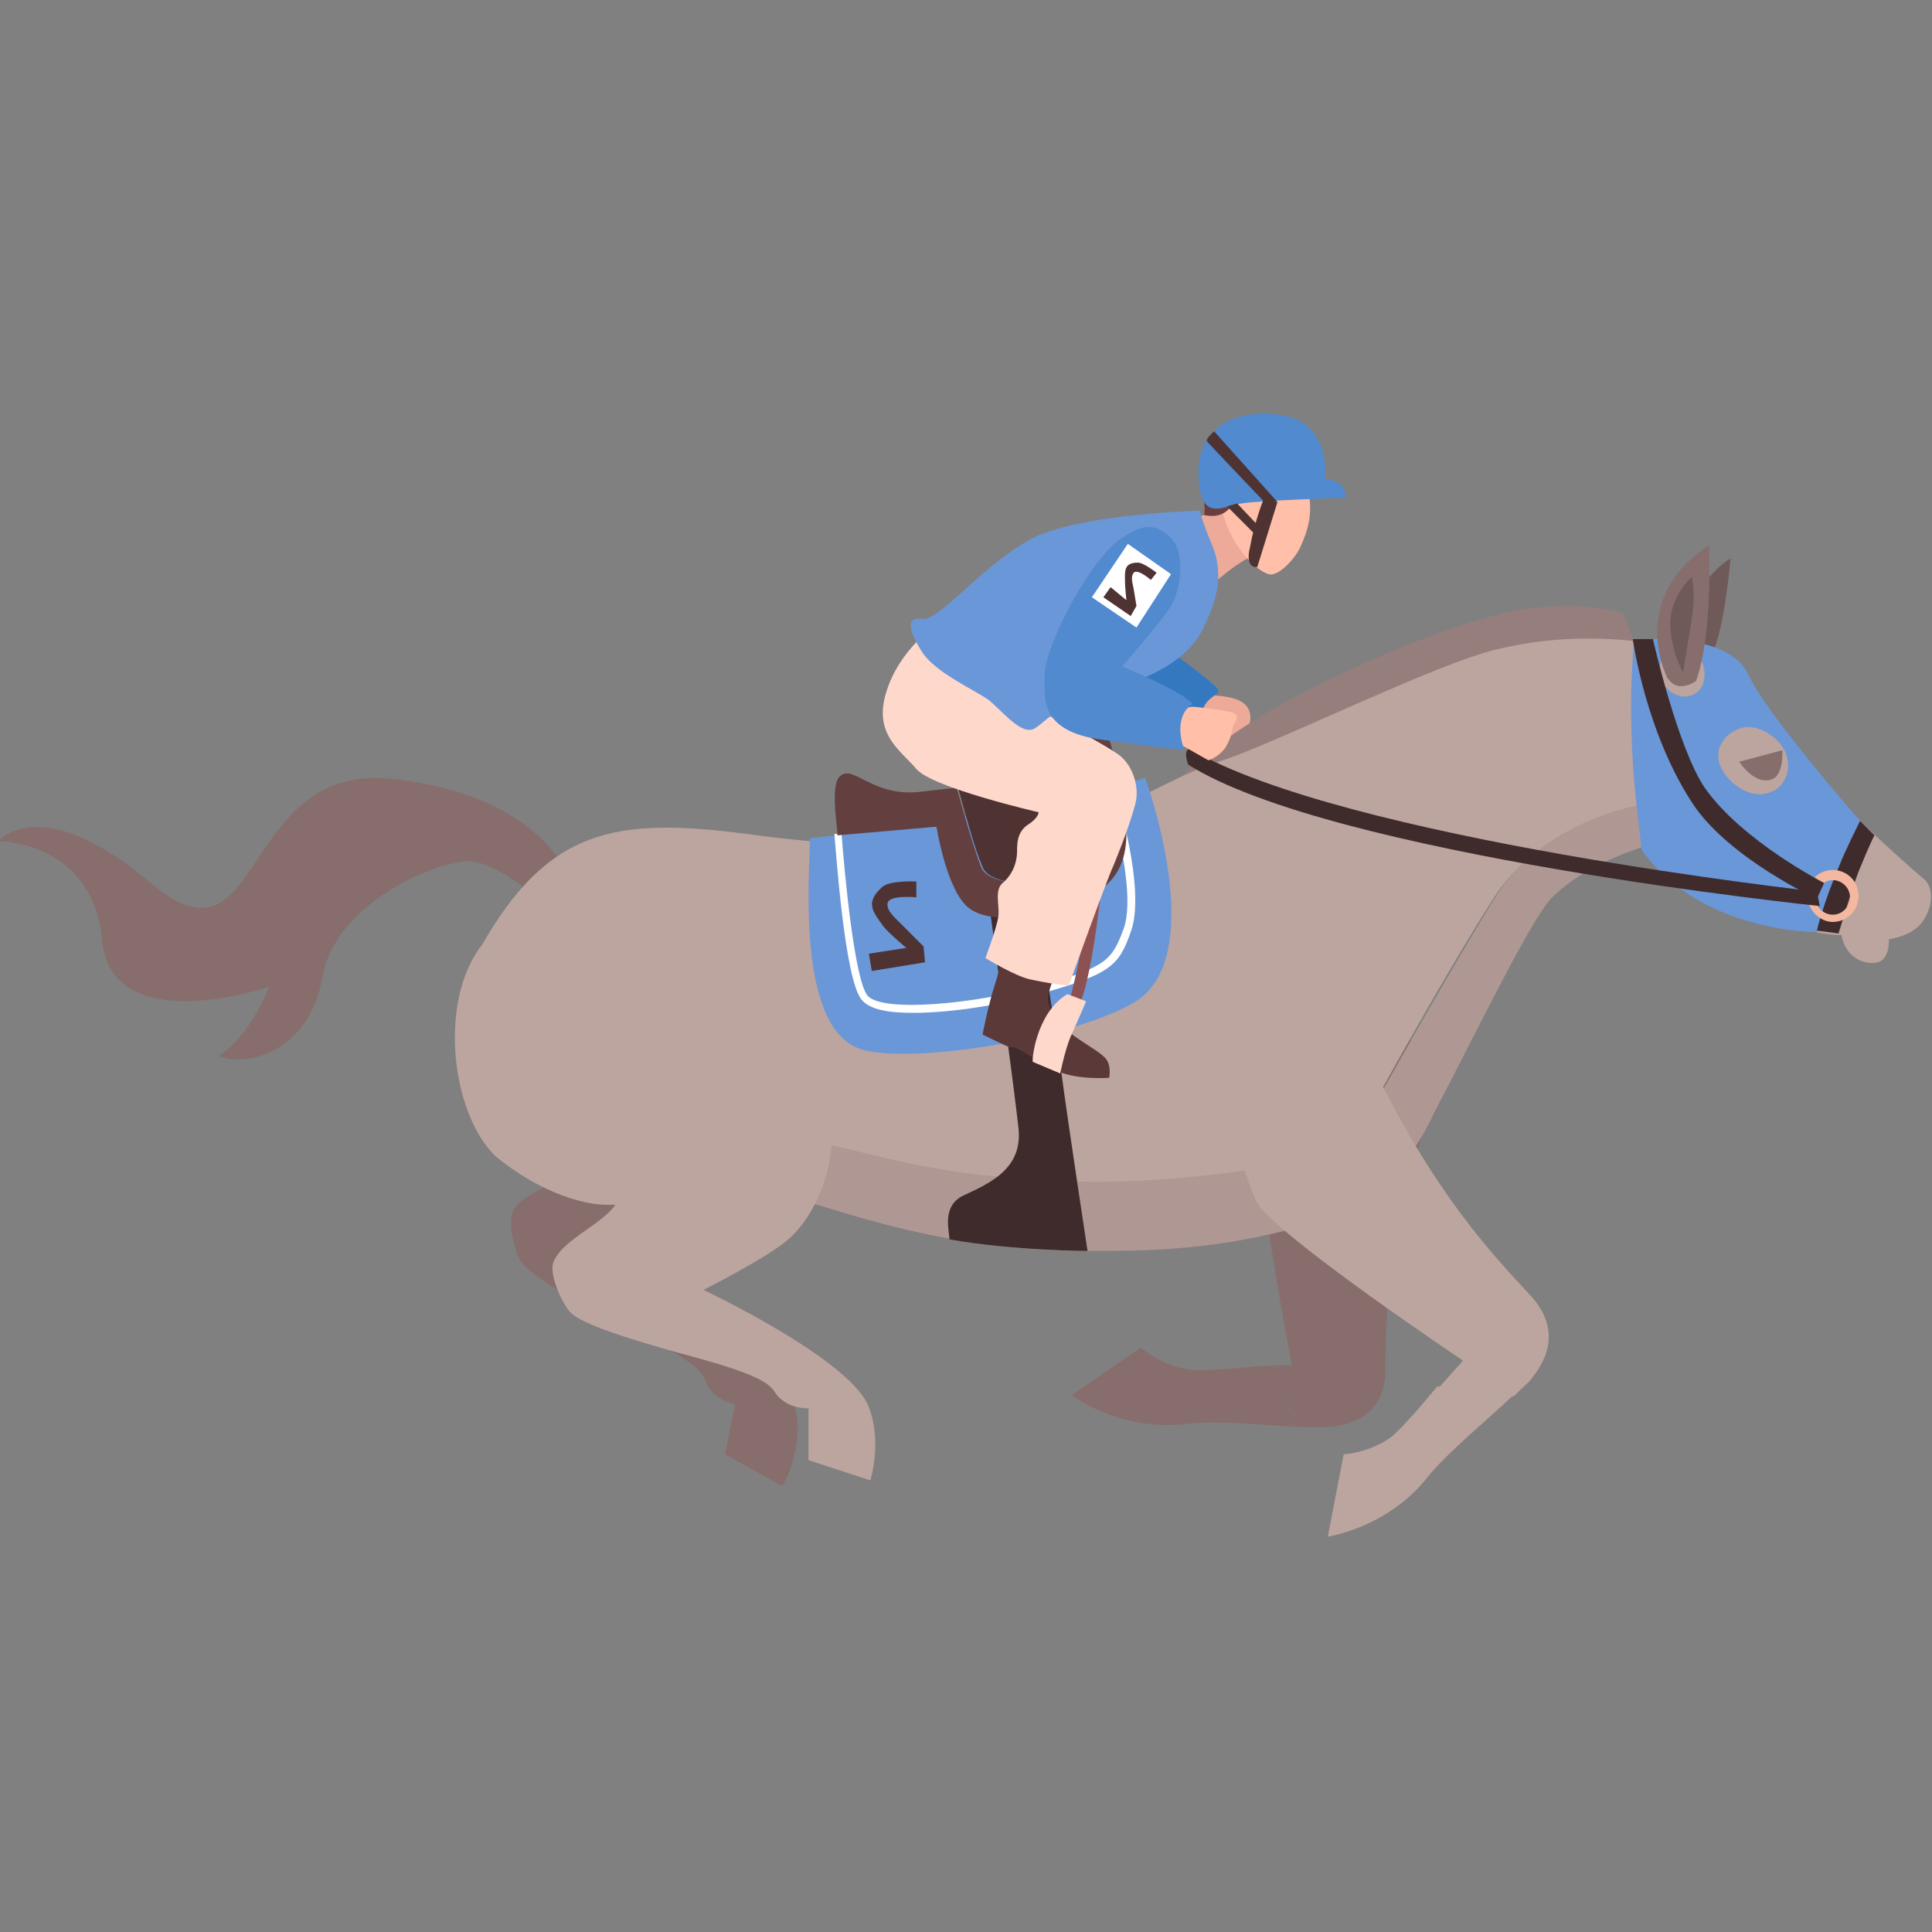 <svg width="56" height="56" viewBox="0 0 56 56" fill="none" xmlns="http://www.w3.org/2000/svg">
<rect x="0" y="0" width="56" height="56" fill="#808080" stroke="none"/>
<g clip-path="url(#clip0)">
<path d="M16.512 25.509C16.512 25.509 15.803 23.084 11.425 22.582C6.922 22.038 7.672 28.354 4.42 25.635C1.168 22.875 -0.042 24.38 -0.042 24.38C-0.042 24.38 2.71 24.38 2.961 27.266C3.252 30.152 7.797 28.605 7.797 28.605C7.797 28.605 7.297 29.985 6.338 30.612C7.214 30.947 8.965 30.445 9.34 28.354C9.674 26.221 12.551 25.008 13.51 24.966C14.469 24.882 16.304 26.639 16.304 26.639L16.512 25.509Z" fill="#876D6C"/>
<path d="M21.308 28.103C21.308 28.103 23.851 29.692 23.768 31.909C23.643 34.126 22.475 35.297 21.766 35.715C21.057 36.134 19.056 36.677 19.056 36.677C19.056 36.677 22.683 39.354 23.059 40.86C23.309 41.989 22.683 43.077 22.683 43.077L21.016 42.157L21.308 40.693C21.308 40.693 20.849 40.651 20.557 40.233C20.307 39.898 20.682 39.731 18.43 38.601C16.179 37.472 15.303 36.886 15.095 36.552C14.886 36.217 14.678 35.297 14.928 35.004C15.428 34.335 16.971 34.168 17.179 33.457C17.513 32.453 16.346 30.152 16.346 30.152L21.308 28.103Z" fill="#876D6C"/>
<path d="M41.739 31.323C40.197 35.632 40.155 38.267 40.155 39.689C40.155 41.111 39.029 41.32 38.487 41.362C38.362 41.362 38.07 41.362 37.736 41.362C37.444 40.818 36.986 40.191 36.402 39.605L37.444 39.563C37.444 39.563 36.152 32.913 36.527 31.993C36.903 31.114 38.07 28.814 38.07 28.814C38.07 28.814 42.156 30.278 41.739 31.323Z" fill="#876D6C"/>
<path d="M37.736 41.362C36.736 41.32 35.193 41.153 34.359 41.278C32.441 41.487 31.065 40.442 31.065 40.442L33.066 39.062C33.066 39.062 33.65 39.563 34.401 39.689C34.901 39.773 36.402 39.605 36.402 39.605C36.986 40.149 37.403 40.818 37.736 41.362Z" fill="#876D6C"/>
<path d="M34.943 20.156C34.943 20.156 35.902 20.114 36.152 20.491C36.402 20.867 36.069 21.285 36.069 21.285L34.567 21.578C34.609 21.536 34.651 20.365 34.943 20.156Z" fill="#EDAA98"/>
<path d="M47.869 19.738C47.869 19.738 47.535 19.027 47.035 17.772C46.243 17.521 44.742 17.479 43.574 17.772C41.114 18.399 38.404 19.696 36.944 20.533C34.984 21.62 34.025 22.749 34.025 22.749C34.025 22.749 40.322 22.038 42.031 21.62C46.284 20.658 47.869 19.738 47.869 19.738Z" fill="#967E7C"/>
<path d="M50.162 16.183C50.162 16.183 49.995 18.19 49.62 18.985C49.245 19.78 48.411 18.985 48.411 18.985C48.411 18.985 48.953 16.936 50.162 16.183Z" fill="#705959"/>
<path d="M13.969 27.392C15.887 24.046 17.805 23.67 21.641 24.172C30.856 25.426 32.858 22.833 35.318 22.08C36.819 21.62 41.698 19.194 43.407 18.818C46.827 17.981 49.87 19.111 49.87 19.111C49.87 19.111 53.165 23.042 53.79 23.67C54.416 24.297 55.5 25.259 55.75 25.468C56 25.636 56.083 26.179 55.75 26.681C55.458 27.141 54.749 27.225 54.749 27.225C54.749 27.225 54.791 27.81 54.416 27.894C54.04 27.978 53.498 27.769 53.373 27.099C52.664 27.141 50.162 26.43 49.287 25.97C48.161 25.343 47.952 24.506 47.952 24.506L47.452 23.419C47.452 23.419 44.7 23.837 43.282 26.054C41.864 28.27 39.988 31.7 39.988 31.7L41.489 32.328C41.281 32.704 41.114 33.039 40.989 33.206C40.238 34.042 39.363 34.67 38.445 35.172L36.819 33.875C36.819 33.875 34.067 34.377 31.398 34.335C26.103 34.252 24.477 33.081 22.934 33.206C21.016 33.373 19.64 34.795 19.64 34.795C18.847 34.879 18.639 34.921 17.555 34.921C17.054 34.921 15.762 34.67 14.344 33.499C13.051 32.202 12.718 28.982 13.969 27.392Z" fill="#BCA49F"/>
<path d="M31.523 34.252C34.192 34.293 36.944 33.791 36.944 33.791L38.57 35.088C38.153 35.339 37.695 35.506 37.236 35.674C34.901 36.259 33.066 36.259 31.523 36.259C27.27 36.259 24.435 35.088 22.809 34.67C22.016 34.461 21.057 34.586 19.765 34.712C19.765 34.712 21.141 33.289 23.059 33.122C24.56 32.997 26.186 34.168 31.523 34.252Z" fill="#AF9894"/>
<path d="M43.366 25.97C44.783 23.753 47.535 23.335 47.535 23.335L48.036 24.422C48.036 24.422 46.034 24.924 44.95 26.054C44.325 26.723 42.573 30.362 41.573 32.244L40.072 31.616C40.072 31.616 41.99 28.187 43.366 25.97Z" fill="#AF9894"/>
<path d="M47.911 18.525C47.911 18.525 50.121 18.399 50.663 19.529C51.163 20.658 53.915 23.795 53.915 23.795L52.664 27.015C52.664 27.015 49.328 27.057 47.577 24.631C47.577 24.255 47.077 21.536 47.369 18.567L47.911 18.525ZM49.954 22.373C50.246 22.833 50.83 23.167 51.33 22.958C51.747 22.791 51.914 22.331 51.788 21.913C51.705 21.494 50.996 20.909 50.413 21.118C49.87 21.327 49.62 21.871 49.954 22.373ZM48.161 19.738C48.328 20.072 48.745 20.323 49.12 20.114C49.412 19.947 49.453 19.57 49.37 19.277C49.245 18.901 48.911 18.776 48.578 18.859C48.536 18.859 48.494 18.901 48.453 18.943C48.328 18.985 48.244 19.027 48.161 19.152C48.077 19.361 48.077 19.57 48.161 19.738Z" fill="#6A97D8"/>
<path d="M49.162 19.738C48.911 19.905 48.578 19.989 48.369 19.696L48.328 19.654C48.036 19.027 47.494 17.145 49.537 15.806C49.537 15.764 49.662 18.316 49.162 19.738C49.162 19.696 49.162 19.696 49.162 19.738Z" fill="#876D6C"/>
<path d="M33.191 22.54C33.191 22.54 35.109 27.768 32.858 29.065C30.981 30.152 26.27 30.863 24.935 30.403C23.059 29.776 23.476 25.259 23.476 24.297C25.936 24.046 31.607 23.126 33.191 22.54Z" fill="#6A97D8"/>
<path d="M26.478 29.358C27.604 29.358 29.147 29.107 30.273 28.772C32.191 28.228 32.441 27.977 32.774 27.015C33.233 25.802 32.357 23 32.316 22.875L32.107 22.958C32.107 23 32.983 25.802 32.566 26.932C32.232 27.81 32.107 28.019 30.189 28.563C28.271 29.107 25.561 29.358 25.144 28.856C24.768 28.395 24.477 25.3 24.393 24.171H24.185C24.226 24.589 24.477 28.395 24.977 28.981C25.227 29.274 25.769 29.358 26.478 29.358Z" fill="white"/>
<path d="M29.981 25.97C29.981 25.97 30.564 29.609 30.773 31.156C30.981 32.704 31.523 36.259 31.523 36.259C31.523 36.259 29.439 36.259 27.52 35.924C27.52 35.673 27.27 34.92 27.979 34.628C28.688 34.293 29.647 33.875 29.522 32.704C29.397 31.533 28.646 26.012 28.646 26.012H29.981V25.97Z" fill="#3F2B2B"/>
<path d="M24.31 22.54C24.685 22.08 25.227 23.084 26.603 22.958C26.937 22.916 27.354 22.875 27.729 22.833C27.938 23.586 28.229 24.59 28.438 25.133C28.771 25.97 31.815 25.593 31.815 24.548C31.815 23.628 31.398 21.913 31.19 21.076C31.482 20.742 31.899 20.867 32.024 21.076C32.191 21.411 32.357 22.206 32.399 22.582C32.566 23.418 33.191 25.301 31.482 26.012C30.022 26.639 28.48 26.848 27.938 26.179C27.395 25.552 27.145 23.962 27.145 23.962L24.268 24.213C24.31 24.171 24.06 22.875 24.31 22.54Z" fill="#633F3F"/>
<path d="M28.48 25.133C28.229 24.548 27.979 23.586 27.771 22.833C28.521 22.749 29.314 22.582 29.855 22.373C30.523 22.08 30.94 21.536 31.148 21.202C31.19 21.16 31.19 21.118 31.232 21.118C31.44 21.955 31.857 23.669 31.857 24.59C31.857 25.593 28.813 25.97 28.48 25.133Z" fill="#4F3333"/>
<path d="M51.663 21.746C51.663 21.746 51.705 22.457 51.372 22.582C50.871 22.791 50.413 22.08 50.413 22.08L51.663 21.746Z" fill="#876D6C"/>
<path d="M54.332 24.213C54.332 24.213 54.249 24.339 53.873 25.259C53.707 25.677 53.29 27.057 53.29 27.057L52.664 26.974C52.664 26.974 52.831 26.221 53.331 25.05C53.456 24.715 53.915 23.795 53.915 23.795L54.332 24.213Z" fill="#3F2B2B"/>
<path d="M53.123 26.723C53.54 26.723 53.873 26.388 53.873 25.97C53.873 25.551 53.54 25.217 53.123 25.217C52.706 25.217 52.372 25.551 52.372 25.97C52.414 26.388 52.748 26.723 53.123 26.723ZM53.123 25.51C53.373 25.51 53.623 25.719 53.623 26.012C53.623 26.262 53.415 26.513 53.123 26.513C52.873 26.513 52.623 26.304 52.623 26.012C52.664 25.719 52.873 25.51 53.123 25.51Z" fill="#F4B79F"/>
<path d="M52.873 25.593C52.873 25.593 50.496 24.381 49.412 22.833C48.62 21.662 47.911 18.525 47.911 18.525H47.327C47.327 18.525 47.702 21.285 49.12 23.377C50.204 24.924 52.664 26.054 52.664 26.054L52.873 25.593Z" fill="#3F2B2B"/>
<path d="M52.748 26.263C52.748 26.263 38.612 24.799 34.442 22.164C34.442 22.164 34.276 21.745 34.484 21.704C38.987 24.339 52.664 25.844 52.664 25.844L52.748 26.263Z" fill="#3F2B2B"/>
<path d="M41.698 31.617L41.573 32.244C41.573 32.244 41.031 33.499 40.155 34.293C39.321 35.088 37.82 35.59 37.82 35.59L38.279 33.624C38.279 33.624 39.529 32.579 40.03 31.658C40.614 30.696 41.698 31.617 41.698 31.617Z" fill="#AF9894"/>
<path d="M49.036 16.726C49.036 16.726 49.162 17.186 49.036 17.939C48.911 18.692 48.786 19.487 48.786 19.487C48.786 19.487 48.411 18.859 48.411 18.023C48.453 17.228 49.036 16.726 49.036 16.726Z" fill="#705959"/>
<path d="M36.652 15.973C35.902 16.183 35.068 17.019 35.068 17.019L34.15 15.262L35.443 14.677C35.401 14.677 36.736 15.513 36.652 15.973Z" fill="#EDAA98"/>
<path d="M35.401 14.677C35.568 15.639 36.319 16.517 36.777 16.643C37.028 16.726 37.528 16.224 37.695 15.848C37.903 15.388 38.112 14.803 37.861 14.008C37.57 13.046 37.278 12.92 36.569 13.004C35.86 13.088 35.234 13.715 35.401 14.677Z" fill="#FFBFA9"/>
<path d="M35.735 14.551C35.777 14.384 35.902 14.175 36.069 14.217C36.194 14.217 36.402 14.509 36.402 14.509C36.402 14.509 36.694 14.342 36.986 14.091C37.278 13.799 37.861 14.091 37.861 13.84C37.903 13.464 38.279 12.836 36.736 12.544C36.027 12.418 35.276 12.669 35.068 13.171C34.693 14.133 34.984 14.509 34.901 14.928C35.443 15.053 35.693 14.719 35.735 14.551Z" fill="#6B3D3D"/>
<path d="M32.066 24.338C32.066 24.338 31.732 28.395 31.232 29.232C30.648 30.194 30.94 29.232 30.94 29.232C30.94 29.232 31.648 26.848 31.607 24.547C31.69 24.422 32.066 24.338 32.066 24.338Z" fill="#8E5151"/>
<path d="M28.855 28.48C29.063 27.894 29.355 25.719 29.48 24.841C29.48 24.757 29.522 24.673 29.522 24.548C30.314 24.799 30.94 24.841 31.69 25.175C31.649 25.301 31.565 25.468 31.523 25.593C31.19 26.43 30.439 28.605 30.398 28.772C30.273 29.191 30.648 29.609 31.023 29.943C31.398 30.236 31.815 30.445 32.024 30.654C32.232 30.864 32.149 31.24 32.149 31.24C32.149 31.24 31.148 31.324 30.523 30.989C29.897 30.654 29.397 30.278 29.314 30.362C29.314 30.404 28.48 29.985 28.48 29.985C28.48 29.985 28.646 29.107 28.855 28.48Z" fill="#5B3939"/>
<path d="M30.94 28.814L31.482 29.023C31.482 29.023 31.232 29.609 31.023 30.069C30.856 30.487 30.731 31.114 30.731 31.114L29.939 30.78C29.897 30.78 30.022 29.358 30.94 28.814Z" fill="#FFD8CC"/>
<path d="M34.025 18.943C34.025 18.943 35.151 19.779 35.276 19.947C35.443 20.156 35.026 20.114 34.859 20.574C34.693 21.076 32.357 20.532 32.357 20.532V19.696L34.025 18.943Z" fill="#3479BF"/>
<path d="M20.891 28.563C20.891 28.563 23.726 29.609 24.06 31.784C24.393 33.959 23.476 35.381 22.85 35.924C22.225 36.468 20.39 37.388 20.39 37.388C20.39 37.388 24.477 39.312 25.144 40.693C25.602 41.738 25.227 42.909 25.227 42.909L23.434 42.324V40.818C23.434 40.818 22.975 40.86 22.6 40.525C22.308 40.274 22.642 40.023 20.182 39.354C17.721 38.685 16.762 38.308 16.512 38.016C16.262 37.723 15.887 36.886 16.054 36.552C16.387 35.799 17.888 35.339 17.972 34.586C18.139 33.54 16.471 31.491 16.471 31.491L20.891 28.563Z" fill="#BCA49F"/>
<path d="M38.404 13.882C38.404 13.882 38.612 12.293 37.194 12.042C35.985 11.833 34.734 12.251 34.734 13.715C34.776 15.179 35.401 14.677 35.985 14.593C36.444 14.509 38.987 14.426 38.987 14.426C39.071 13.924 38.404 13.882 38.404 13.882Z" fill="#518ACE"/>
<path d="M37.028 14.551L36.444 16.433C36.444 16.433 36.069 16.517 36.235 15.848C36.36 15.137 36.611 14.509 36.611 14.509L37.028 14.551Z" fill="#4F3333"/>
<path d="M35.193 12.502L37.028 14.551H36.652C36.652 14.551 35.651 13.506 34.984 12.795C34.943 12.711 35.193 12.502 35.193 12.502Z" fill="#4F3333"/>
<path d="M35.86 14.593L36.611 15.388L36.527 15.639L35.568 14.677L35.86 14.593Z" fill="#4F3333"/>
<path d="M34.651 20.49C34.651 20.49 35.443 20.574 35.735 20.658C35.985 20.783 35.777 20.909 35.735 21.076C35.693 21.243 35.693 21.369 35.526 21.662C35.318 21.954 35.026 22.038 35.026 22.038L34.067 21.494C34.067 21.494 33.984 20.407 34.651 20.49Z" fill="#FFBFA9"/>
<path d="M27.145 18.106C27.145 18.106 26.061 18.817 25.686 20.072C25.311 21.285 26.103 21.745 26.561 22.289C27.02 22.833 30.106 23.544 30.106 23.544C30.106 23.544 30.106 23.711 29.772 23.92C29.48 24.129 29.48 24.464 29.48 24.673C29.48 25.091 29.272 25.426 29.063 25.593C28.813 25.802 28.98 26.262 28.938 26.555C28.896 26.89 28.563 27.768 28.563 27.768C28.563 27.768 29.439 28.312 29.897 28.396C30.689 28.563 30.981 28.563 30.981 28.563C30.981 28.563 32.107 25.426 32.274 25.091C32.357 24.882 32.691 24.087 32.9 23.335C33.066 22.749 32.774 22.08 32.357 21.829C31.607 21.327 29.897 20.491 29.897 20.491L27.145 18.106Z" fill="#FFD8CC"/>
<path d="M34.776 14.802C34.776 14.802 34.776 14.928 35.151 15.848C35.526 16.768 35.151 17.605 34.984 17.981C34.818 18.357 34.484 19.278 32.441 19.905C30.398 20.532 30.356 20.909 29.981 21.118C29.605 21.327 29.063 20.616 28.646 20.281C28.229 19.989 27.104 19.487 26.728 18.901C26.353 18.316 26.228 17.855 26.728 17.939C27.229 18.023 28.563 16.266 30.022 15.555C31.482 14.886 34.776 14.802 34.776 14.802Z" fill="#6A97D8"/>
<path d="M30.356 19.11C30.648 18.065 31.649 16.266 32.399 15.681C33.025 15.221 33.442 15.095 33.942 15.597C34.401 16.099 34.192 17.145 33.942 17.563C33.692 17.981 32.524 19.32 32.524 19.32C32.524 19.32 34.276 20.031 34.567 20.407C34.15 20.658 34.15 21.244 34.317 21.704C33.9 21.745 32.816 21.536 32.024 21.453C31.357 21.369 30.481 21.16 30.314 20.365C30.273 20.156 30.231 19.487 30.356 19.11Z" fill="#518ACE"/>
<path d="M32.691 15.764L33.942 16.642L32.941 18.19L31.649 17.312L32.691 15.764Z" fill="white"/>
<path d="M39.613 30.529C41.531 34.627 43.407 36.51 44.366 37.555C45.325 38.601 44.742 39.521 44.408 39.939C44.325 40.065 44.116 40.232 43.866 40.483C43.282 40.316 42.49 40.19 41.698 40.232L42.407 39.438C42.407 39.438 36.777 35.673 36.402 34.795C36.027 33.916 35.235 31.449 35.235 31.449C35.235 31.449 39.154 29.483 39.613 30.529Z" fill="#BCA49F"/>
<path d="M43.866 40.441C43.157 41.11 41.948 42.114 41.406 42.783C40.238 44.289 38.487 44.54 38.487 44.54L38.946 42.156C38.946 42.156 39.696 42.114 40.322 41.654C40.697 41.361 41.656 40.19 41.656 40.19C42.49 40.148 43.282 40.274 43.866 40.441Z" fill="#BCA49F"/>
<path d="M33.358 16.81L33.525 16.601C33.525 16.601 33.15 16.308 32.983 16.308C32.566 16.308 32.608 16.559 32.608 16.852C32.608 17.019 32.649 17.396 32.649 17.396L32.191 17.019L31.982 17.312L32.774 17.856L32.941 17.563C32.941 17.563 32.9 17.312 32.858 17.061C32.816 16.852 32.774 16.726 32.858 16.601C32.983 16.475 33.358 16.81 33.358 16.81Z" fill="#4F3333"/>
<path d="M26.561 26.011V25.551C26.561 25.551 25.769 25.509 25.561 25.719C25.06 26.179 25.311 26.43 25.602 26.848C25.769 27.057 26.27 27.475 26.27 27.475L25.185 27.643L25.269 28.145L26.812 27.893L26.77 27.433C26.77 27.433 26.436 27.099 26.144 26.806C25.936 26.597 25.686 26.388 25.727 26.179C25.769 25.928 26.561 26.011 26.561 26.011Z" fill="#4F3333"/>
</g>
<defs>
<clipPath id="clip0">
<rect width="56" height="32.541" fill="white" transform="matrix(-1 0 0 1 56 12)"/>
</clipPath>
</defs>
</svg>

